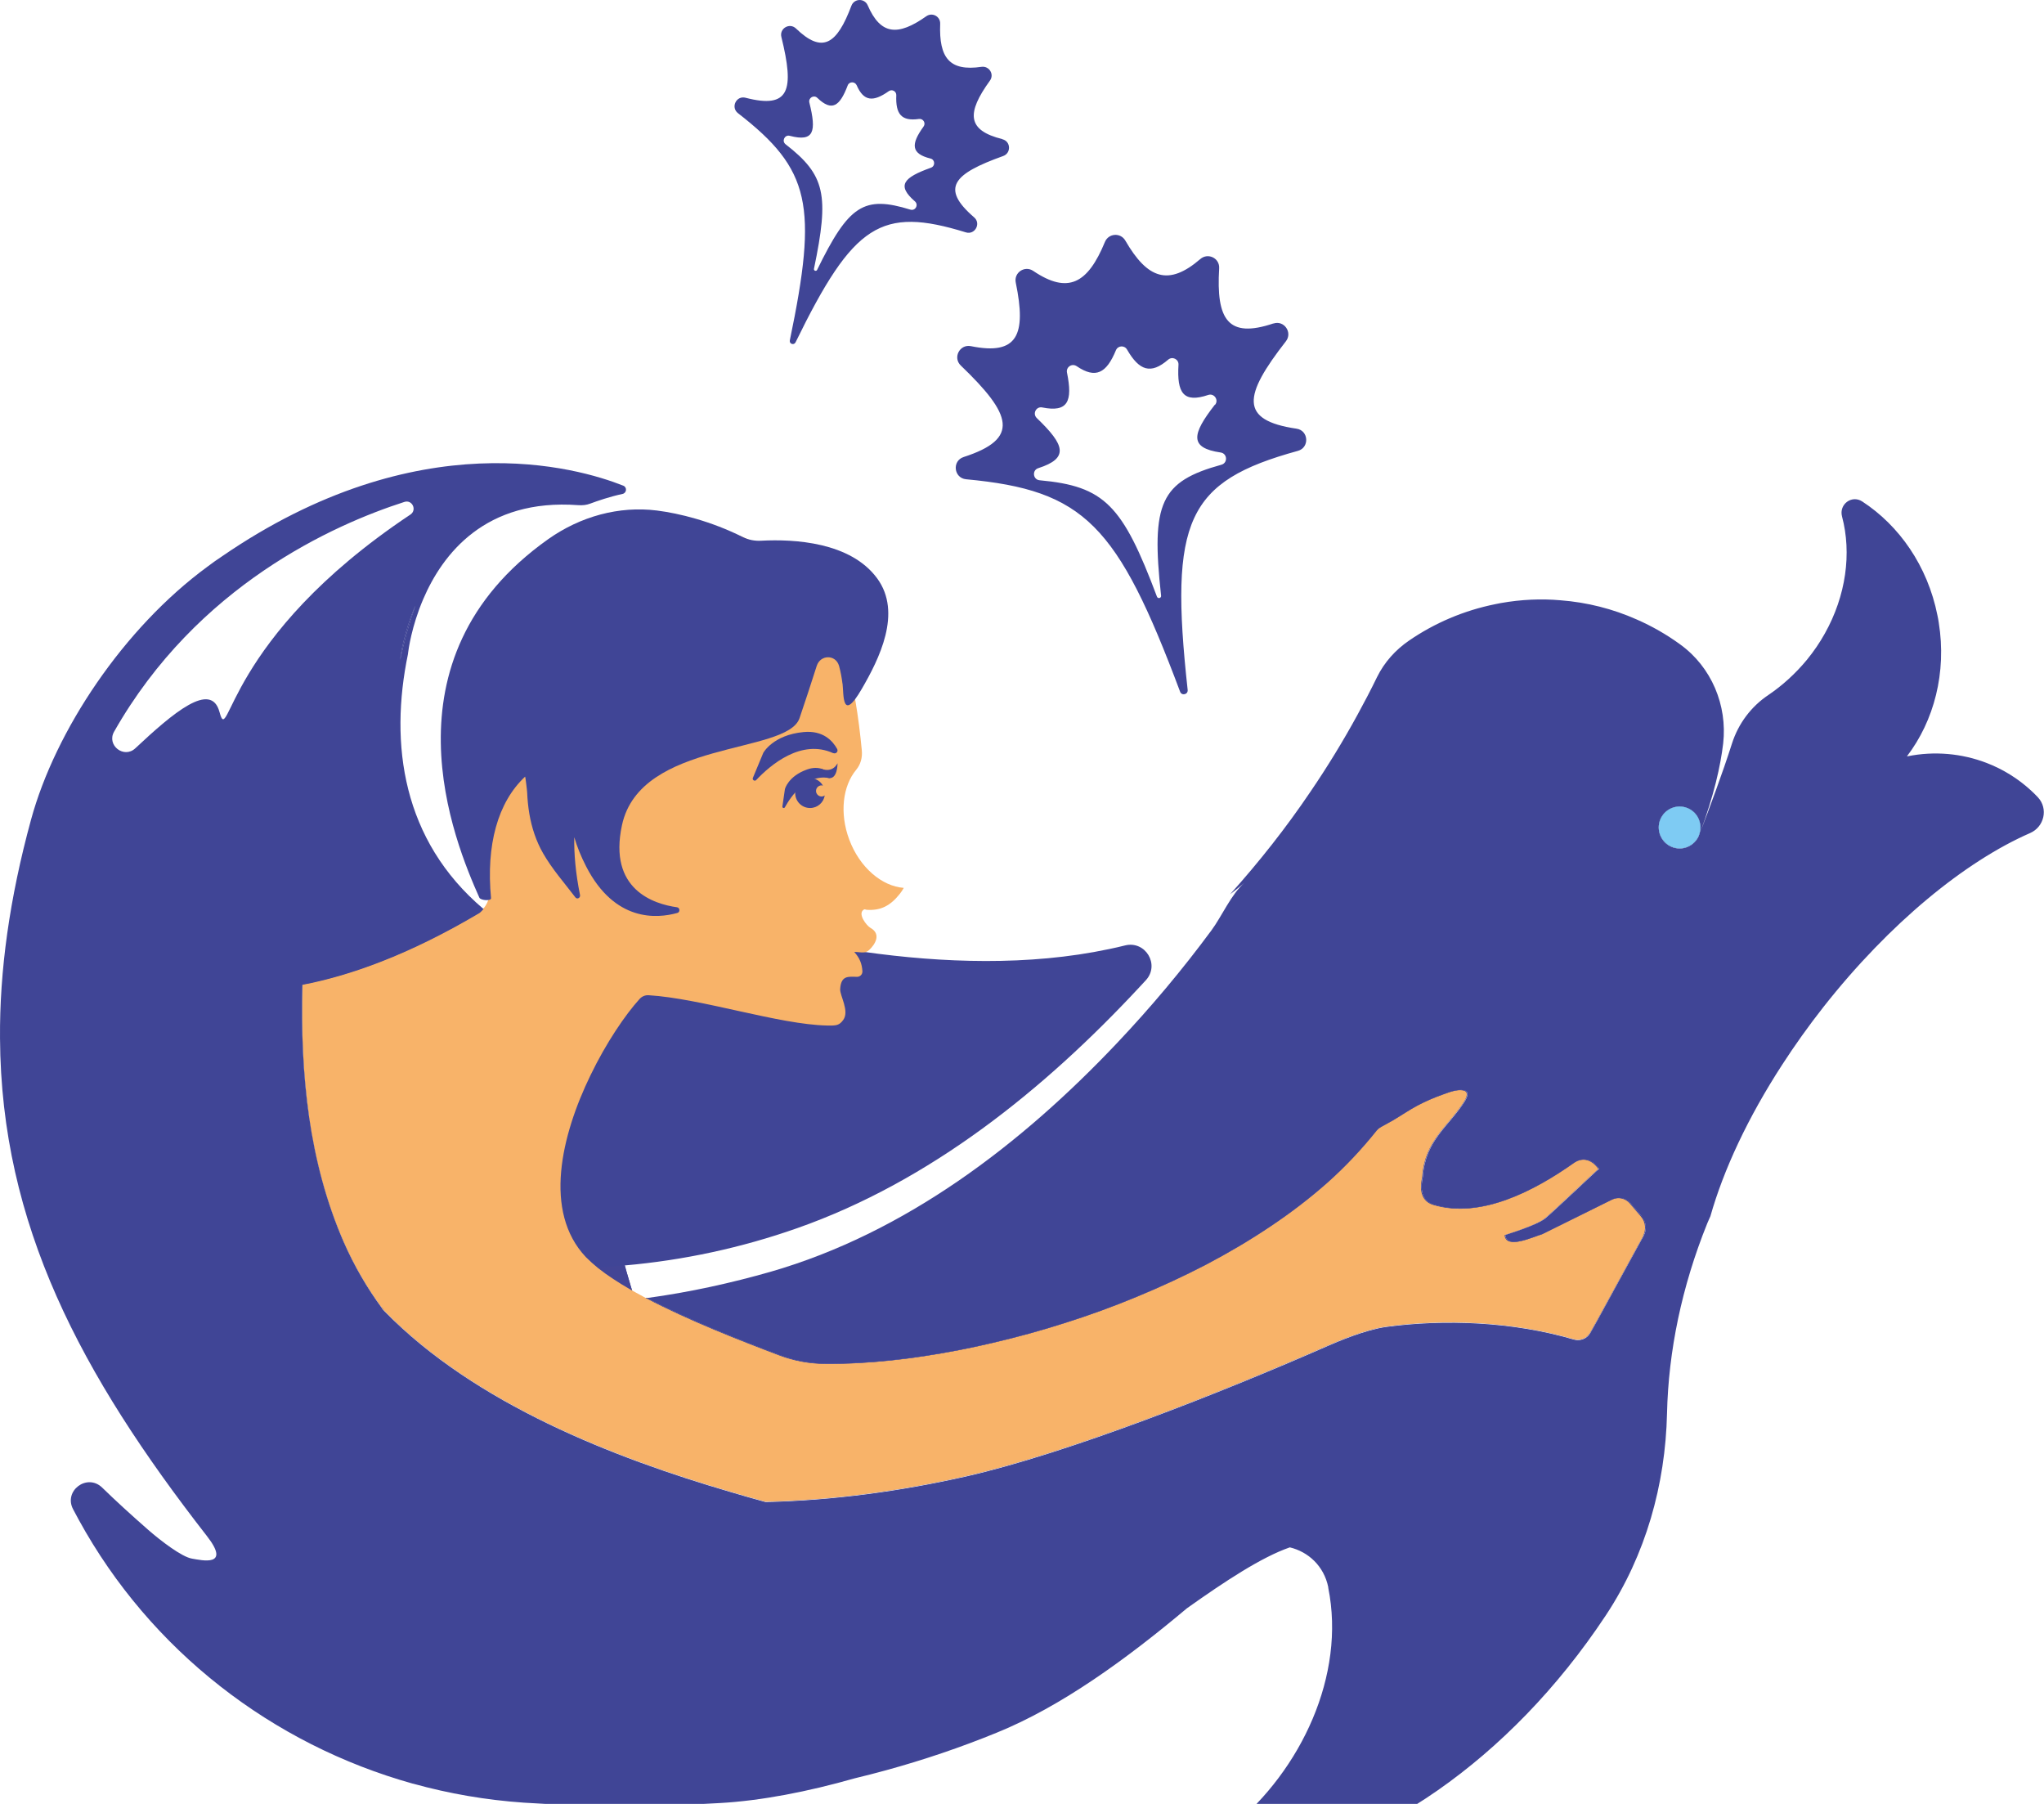 <svg width="102" height="90" viewBox="0 0 102 90" fill="none" xmlns="http://www.w3.org/2000/svg">
<g clip-path="url(#clip0_6_52)">
<path d="M31.887 65.503C31.138 64.485 29.777 63.609 27.578 63.039C21.084 61.352 29.23 51.22 29.23 51.22C29.23 51.22 29.245 51.23 29.285 51.245C29.501 53.961 29.787 56.893 30.405 59.961C30.792 61.871 31.319 63.725 31.892 65.503H31.887Z" fill="#434595"/>
<path d="M31.887 65.503C31.138 64.485 29.777 63.609 27.578 63.039C21.084 61.352 29.23 51.22 29.23 51.22C29.23 51.22 29.245 51.23 29.285 51.245C29.501 53.961 29.787 56.893 30.405 59.961C30.792 61.871 31.319 63.725 31.892 65.503H31.887Z" fill="#434595"/>
<path d="M20.727 30.216C20.416 31.093 20.16 32 19.969 32.917C19.989 32.745 20.15 31.572 20.727 30.216Z" fill="#434595"/>
<path d="M81.917 60.672C81.731 60.45 81.546 60.238 81.36 60.017C81.139 59.755 80.767 59.679 80.456 59.83C79.296 60.404 78.141 60.979 76.966 61.558C76.549 61.674 75.178 62.339 75.112 61.599C75.112 61.593 76.669 61.14 77.121 60.762C77.553 60.404 79.688 58.369 79.793 58.298C79.487 57.855 79.01 57.674 78.543 58.006C76.574 59.397 73.907 60.797 71.557 60.092C70.683 59.83 70.994 58.797 70.999 58.697C71.125 56.853 72.305 56.178 73.093 54.928C73.209 54.742 73.344 54.439 73.038 54.379C72.717 54.319 72.325 54.475 72.029 54.581C71.587 54.732 71.155 54.923 70.743 55.14C70.326 55.361 69.939 55.628 69.533 55.87C69.372 55.966 69.206 56.052 69.046 56.142C68.915 56.213 68.794 56.263 68.704 56.384C67.956 57.321 67.137 58.193 66.243 58.989C65.349 59.785 64.39 60.51 63.396 61.175C62.361 61.87 61.286 62.5 60.187 63.08C59.062 63.669 57.906 64.203 56.731 64.682C55.556 65.171 54.361 65.599 53.15 65.987C51.97 66.365 50.775 66.697 49.57 66.974C48.425 67.246 47.27 67.468 46.109 67.644C45.04 67.805 43.97 67.921 42.885 67.982C42.318 68.012 41.755 68.027 41.188 68.022C40.414 68.022 39.651 67.871 38.928 67.604C36.919 66.843 34.352 65.841 32.278 64.747C32.078 64.772 31.877 64.803 31.676 64.823C31.56 64.838 31.435 64.848 31.319 64.863C27.543 65.276 23.65 65.1 20.331 63.82C20.321 63.82 20.311 63.815 20.3 63.81C19.622 63.543 19.909 62.515 20.627 62.626C21.787 62.808 22.967 62.928 23.279 62.969C24.981 63.201 26.699 63.301 28.416 63.271C28.557 63.271 28.703 63.271 28.843 63.271C29.185 63.261 29.521 63.246 29.863 63.231C30.3 63.206 30.736 63.175 31.174 63.135C34.106 62.878 37.004 62.253 39.781 61.276C46.416 58.943 52.091 54.374 56.847 49.265C56.957 49.144 57.073 49.023 57.183 48.903C57.891 48.127 57.158 46.918 56.144 47.169C55.883 47.235 55.616 47.295 55.345 47.351C51.332 48.202 47.003 48.041 43.121 47.492C41.68 47.29 40.304 47.033 39.028 46.761C35.362 45.965 31.615 45.698 27.904 45.986C27.276 46.031 26.694 46.343 26.332 46.847C25.509 46.379 24.775 45.87 24.132 45.316C24.072 45.391 24.007 45.452 23.931 45.517C23.931 45.517 23.931 45.517 23.931 45.522C20.391 47.623 17.448 48.656 15.098 49.104C15.037 51.326 15.113 53.528 15.429 55.689C15.74 57.835 16.283 59.931 17.157 61.936C17.684 63.135 18.327 64.233 19.07 65.236V65.261C19.105 65.306 19.145 65.347 19.191 65.392C23.731 70.032 30.661 72.707 36.392 74.39C37.009 74.576 37.617 74.743 38.205 74.909H38.26C41.549 74.828 44.899 74.385 48.234 73.629C53.261 72.486 60.97 69.453 66.293 67.11C66.77 66.904 68.117 66.324 69.176 66.173C72.064 65.78 75.474 65.901 78.543 66.803C78.854 66.898 79.195 66.767 79.361 66.48C79.828 65.664 80.265 64.833 80.717 64.017C81.159 63.216 81.586 62.43 82.023 61.634C82.194 61.321 82.153 60.934 81.927 60.656L81.917 60.672ZM31.138 90.104C30.862 90.104 30.591 90.104 30.315 90.104C30.953 90.114 31.585 90.109 32.223 90.099H32.278C33.293 90.074 34.307 90.018 35.327 89.927C34.172 90.023 33.017 90.084 31.866 90.104C31.625 90.109 31.379 90.109 31.138 90.109V90.104ZM24.208 89.625C23.434 89.519 22.661 89.394 21.892 89.252C22.661 89.398 23.429 89.525 24.208 89.625ZM19.969 32.917C20.16 32 20.416 31.093 20.727 30.216C20.15 31.577 19.989 32.745 19.969 32.917Z" fill="#404596"/>
<path d="M82.013 61.644C81.576 62.44 81.149 63.226 80.707 64.027C80.255 64.843 79.818 65.674 79.351 66.49C79.185 66.778 78.844 66.904 78.532 66.813C75.464 65.911 72.059 65.795 69.166 66.183C68.106 66.334 66.76 66.914 66.283 67.12C60.96 69.463 53.251 72.496 48.224 73.639C44.889 74.395 41.539 74.838 38.25 74.919H38.194C37.607 74.758 37.004 74.587 36.381 74.4C30.651 72.718 23.721 70.042 19.18 65.402C19.135 65.357 19.095 65.317 19.055 65.271V65.246C18.317 64.243 17.674 63.145 17.147 61.946C16.273 59.941 15.73 57.84 15.419 55.699C15.479 55.497 15.55 55.291 15.63 55.089C17.147 51.17 21.933 47.119 23.922 45.537C23.997 45.472 24.062 45.411 24.122 45.336C24.273 45.154 24.373 44.943 24.419 44.716C24.479 44.429 24.449 44.121 24.323 43.839C22.776 40.444 21.877 36.947 23.188 33.416C25.072 28.327 28.803 25.007 34.227 25.979C39.741 26.967 41.856 30.121 42.694 35.013C42.825 35.778 42.925 36.584 43.006 37.436C43.041 37.789 42.95 38.141 42.724 38.408C42.056 39.214 41.886 40.565 42.378 41.885C42.9 43.285 44.01 44.217 45.1 44.298C45.045 44.404 44.974 44.504 44.899 44.6C44.452 45.159 43.98 45.446 43.247 45.391C43.202 45.391 43.161 45.351 43.116 45.376C42.765 45.572 43.242 46.182 43.438 46.293C43.995 46.605 43.669 47.129 43.357 47.411C43.277 47.482 43.191 47.507 43.106 47.517C42.95 47.532 42.79 47.487 42.629 47.497C42.9 47.789 43.016 48.096 43.036 48.454C43.046 48.61 42.92 48.741 42.76 48.736C42.328 48.726 41.966 48.661 41.926 49.351C41.911 49.678 42.398 50.439 42.082 50.883C41.881 51.16 41.74 51.175 41.278 51.165C38.872 51.119 35.01 49.815 32.364 49.653C32.193 49.643 32.032 49.714 31.917 49.84C31.209 50.62 30.254 52.016 29.466 53.648C28.009 56.646 27.096 60.45 29.235 62.717C29.24 62.722 29.25 62.732 29.26 62.742C29.431 62.913 29.622 63.085 29.838 63.261C30.3 63.629 30.867 63.997 31.495 64.359C31.736 64.495 31.992 64.636 32.248 64.772C34.322 65.866 36.884 66.868 38.898 67.629C39.621 67.901 40.384 68.042 41.157 68.047C41.725 68.052 42.288 68.037 42.855 68.007C43.935 67.947 45.01 67.831 46.079 67.669C47.239 67.493 48.394 67.271 49.539 66.999C50.75 66.717 51.94 66.39 53.12 66.012C54.331 65.629 55.526 65.196 56.701 64.707C57.876 64.223 59.031 63.689 60.156 63.105C61.256 62.526 62.331 61.896 63.365 61.2C64.36 60.535 65.314 59.81 66.213 59.014C67.107 58.218 67.926 57.346 68.674 56.409C68.769 56.293 68.885 56.238 69.015 56.167C69.176 56.077 69.342 55.986 69.502 55.895C69.909 55.654 70.296 55.387 70.713 55.165C71.125 54.948 71.557 54.762 71.999 54.606C72.295 54.5 72.687 54.344 73.008 54.404C73.319 54.459 73.179 54.767 73.063 54.953C72.275 56.208 71.095 56.878 70.969 58.722C70.964 58.818 70.648 59.855 71.526 60.117C73.877 60.823 76.544 59.422 78.512 58.032C78.984 57.699 79.457 57.88 79.763 58.324C79.657 58.394 77.523 60.43 77.091 60.787C76.639 61.16 75.082 61.614 75.082 61.624C75.147 62.364 76.519 61.699 76.935 61.583C78.111 61.004 79.261 60.43 80.426 59.855C80.737 59.704 81.104 59.78 81.33 60.042C81.516 60.263 81.701 60.475 81.887 60.697C82.118 60.969 82.158 61.357 81.983 61.674L82.013 61.644Z" fill="#F8B369"/>
<path d="M23.931 45.527L19.065 65.246C18.322 64.243 17.679 63.145 17.152 61.946C16.278 59.941 15.735 57.84 15.424 55.699C15.113 53.543 15.032 51.336 15.092 49.114C17.438 48.666 20.386 47.633 23.927 45.532L23.931 45.527Z" fill="#F8B369"/>
<path d="M19.191 65.402C19.145 65.357 19.105 65.317 19.065 65.271V65.246C19.11 65.302 19.15 65.352 19.191 65.407V65.402Z" fill="#233E92"/>
<path d="M41.579 37.572C41.715 37.632 41.846 37.496 41.775 37.365C41.554 36.967 41.077 36.428 40.098 36.524C38.566 36.67 38.089 37.562 38.089 37.562L37.572 38.806C37.526 38.912 37.662 38.998 37.737 38.917C38.45 38.161 39.987 36.852 41.579 37.577V37.572Z" fill="#404596"/>
<path d="M41.368 38.816C41.464 38.831 41.524 38.726 41.459 38.655C41.258 38.438 40.871 38.176 40.269 38.393C39.324 38.731 39.169 39.37 39.169 39.37L39.043 40.237C39.033 40.308 39.129 40.343 39.164 40.282C39.49 39.693 40.253 38.62 41.373 38.816H41.368Z" fill="#404596"/>
<path d="M40.977 38.353C40.977 38.353 41.514 38.605 41.795 38.081C41.795 38.081 41.805 38.932 41.313 38.811C40.821 38.69 40.781 38.59 40.781 38.59L40.977 38.358V38.353Z" fill="#404596"/>
<path d="M40.997 39.738C40.846 39.738 40.721 39.612 40.721 39.461C40.721 39.31 40.846 39.184 40.997 39.184C41.022 39.184 41.042 39.194 41.067 39.199C40.941 38.972 40.7 38.821 40.424 38.821C40.012 38.821 39.681 39.154 39.681 39.567C39.681 39.98 40.012 40.313 40.424 40.313C40.796 40.313 41.102 40.041 41.157 39.683C41.112 39.718 41.057 39.738 41.002 39.738H40.997Z" fill="#404596"/>
<path d="M42.041 34.106C42.006 33.819 41.951 33.516 41.871 33.224C41.705 32.645 40.941 32.65 40.756 33.224C40.469 34.116 40.153 35.093 39.897 35.834C39.264 37.658 31.957 36.902 31.038 41.169C30.345 44.378 32.62 45.104 33.785 45.265C33.931 45.285 33.946 45.507 33.805 45.547C32.77 45.839 30.676 45.996 29.255 43.24C28.989 42.726 28.793 42.232 28.657 41.769C28.642 42.6 28.723 43.557 28.944 44.65C28.974 44.797 28.803 44.887 28.712 44.771C28.16 44.046 27.557 43.366 27.1 42.57C26.754 41.965 26.533 41.295 26.417 40.61C26.357 40.257 26.322 39.905 26.307 39.547C26.307 39.471 26.216 38.736 26.206 38.746C24.83 40.031 24.253 42.177 24.504 44.807C24.519 44.963 23.987 44.928 23.921 44.786C22.696 42.031 18.869 32.907 27.362 26.896C28.969 25.763 30.887 25.234 32.785 25.471C33.9 25.612 35.487 26.005 37.059 26.791C37.351 26.937 37.672 26.997 37.993 26.977C39.621 26.891 42.433 27.037 43.769 28.851C45.04 30.574 43.859 32.897 43.006 34.368C42.006 36.096 42.107 34.635 42.046 34.116L42.041 34.106Z" fill="#404596"/>
<path d="M101.705 39.789C101.589 39.663 101.464 39.542 101.343 39.431C100.695 38.837 99.942 38.373 99.128 38.061C97.903 37.592 96.537 37.461 95.191 37.733H95.161C96.512 35.965 97.15 33.552 96.748 31.063C96.733 30.942 96.707 30.821 96.682 30.7C96.19 28.231 94.769 26.216 92.926 25.017C92.404 24.68 91.761 25.163 91.921 25.768C92.409 27.602 92.122 29.718 91.063 31.607C90.811 32.06 90.515 32.494 90.174 32.912C89.596 33.612 88.943 34.202 88.245 34.675C87.386 35.249 86.749 36.101 86.432 37.088C85.965 38.559 85.272 40.408 84.85 41.512C85.528 39.683 85.855 38.232 85.99 37.093C86.206 35.184 85.403 33.279 83.851 32.156C83.846 32.151 83.836 32.146 83.831 32.141C83.158 31.652 82.435 31.239 81.676 30.907C80.486 30.378 79.2 30.05 77.869 29.949C76.905 29.864 75.911 29.909 74.911 30.085H74.906C74.811 30.101 74.716 30.121 74.625 30.141C73.028 30.463 71.577 31.093 70.316 31.959C69.638 32.423 69.081 33.043 68.719 33.778C68.719 33.778 68.719 33.783 68.714 33.788C68.408 34.418 68.086 35.033 67.75 35.647C67.027 36.972 66.238 38.262 65.389 39.507C64.179 41.3 62.833 43.003 61.387 44.615C61.628 44.434 61.864 44.247 62.095 44.051C61.452 44.6 60.965 45.724 60.463 46.404C59.006 48.379 57.424 50.263 55.737 52.046C50.971 57.084 45.185 61.513 38.446 63.453C36.527 64.002 34.433 64.47 32.283 64.762C34.358 65.856 36.919 66.858 38.933 67.619C39.656 67.891 40.419 68.032 41.193 68.037C41.76 68.042 42.323 68.027 42.89 67.997C43.97 67.936 45.045 67.82 46.114 67.659C47.275 67.483 48.43 67.261 49.575 66.989C50.785 66.707 51.975 66.38 53.155 66.002C54.366 65.619 55.561 65.186 56.736 64.697C57.911 64.213 59.066 63.679 60.191 63.095C61.291 62.515 62.366 61.886 63.401 61.19C64.395 60.525 65.349 59.8 66.248 59.004C67.142 58.208 67.961 57.336 68.709 56.399C68.804 56.283 68.92 56.228 69.05 56.157C69.211 56.067 69.377 55.976 69.538 55.885C69.945 55.644 70.331 55.377 70.748 55.155C71.16 54.938 71.592 54.752 72.034 54.596C72.33 54.49 72.722 54.334 73.043 54.394C73.355 54.45 73.214 54.757 73.098 54.943C72.31 56.198 71.13 56.868 71.004 58.712C70.999 58.807 70.683 59.845 71.562 60.107C73.912 60.812 76.579 59.412 78.547 58.022C79.019 57.689 79.492 57.87 79.798 58.314C79.692 58.384 77.558 60.42 77.126 60.777C76.674 61.15 75.117 61.603 75.117 61.614C75.183 62.354 76.554 61.689 76.971 61.573C78.146 60.994 79.296 60.42 80.461 59.845C80.772 59.694 81.139 59.77 81.365 60.032C81.551 60.253 81.737 60.465 81.922 60.687C82.153 60.959 82.194 61.347 82.018 61.664C81.581 62.46 81.154 63.246 80.712 64.047C80.26 64.863 79.823 65.694 79.356 66.511C79.19 66.798 78.849 66.924 78.537 66.833C75.469 65.931 72.064 65.815 69.171 66.203C68.111 66.354 66.766 66.934 66.288 67.14C60.965 69.483 53.256 72.516 48.229 73.66C44.894 74.415 41.544 74.859 38.255 74.939H38.199C37.612 74.778 37.009 74.607 36.386 74.42C30.656 72.738 23.726 70.062 19.186 65.422C19.14 65.377 19.1 65.337 19.06 65.291V65.266C18.322 64.264 17.679 63.165 17.152 61.966C16.278 59.961 15.735 57.86 15.424 55.719C15.113 53.563 15.032 51.356 15.092 49.134C17.438 48.686 20.386 47.653 23.927 45.552C24.002 45.487 24.067 45.426 24.127 45.351C20.079 41.925 19.422 37.124 20.361 32.62C20.361 32.62 20.361 32.614 20.361 32.599C20.381 32.423 20.537 31.254 21.119 29.894C22.083 27.642 24.218 24.861 28.853 25.203C29.064 25.219 29.27 25.198 29.461 25.123C29.802 24.997 30.405 24.785 31.063 24.644C31.274 24.599 31.304 24.312 31.103 24.231C28.818 23.324 20.888 21.017 11.07 27.763C10.829 27.924 10.588 28.09 10.352 28.272C6.168 31.34 2.763 36.443 1.548 40.897C0.473 44.832 -0.024 48.439 0.001 51.804C0.056 61.1 4.034 68.561 10.326 76.637C11.542 78.194 10.07 77.846 9.573 77.761C9.071 77.675 8.021 76.874 7.388 76.32C6.525 75.564 5.766 74.869 5.093 74.214C4.34 73.493 3.155 74.385 3.652 75.307C3.742 75.483 3.838 75.655 3.933 75.831C7.514 82.355 13.586 87.031 20.602 88.99C20.602 88.99 20.607 88.99 20.612 88.99C22.405 89.489 24.253 89.807 26.141 89.938C26.608 89.968 27.075 89.993 27.537 90.018C28.371 90.064 29.205 90.084 30.033 90.094C30.129 90.094 30.224 90.094 30.315 90.094C30.591 90.094 30.862 90.094 31.138 90.094C31.379 90.094 31.625 90.094 31.866 90.089C32.082 90.089 32.298 90.084 32.514 90.074C32.439 90.079 32.359 90.079 32.283 90.084C33.494 90.069 34.709 90.028 35.914 89.958C37.993 89.842 40.319 89.388 42.654 88.723C43.181 88.597 43.704 88.461 44.221 88.32C46.109 87.802 47.953 87.177 49.74 86.446C52.97 85.136 56.219 82.768 59.232 80.239C61.12 78.899 62.949 77.69 64.365 77.201C65.279 77.418 66.067 78.128 66.283 79.186V79.217C67.162 83.58 64.932 88.31 61.472 91.142C60.573 91.872 61.191 93.348 62.336 93.202C68.513 92.406 75.323 87.847 80.114 80.622C80.129 80.607 80.139 80.587 80.154 80.562C82.118 77.584 83.108 74.083 83.188 70.511C83.258 67.417 83.921 64.193 85.197 61.034C85.242 60.918 85.302 60.803 85.352 60.682C86.01 58.359 87.226 55.754 88.933 53.124C89.556 52.162 90.244 51.195 90.992 50.243C94.292 46.051 98.074 42.973 101.308 41.562C102.011 41.255 102.222 40.348 101.7 39.784L101.705 39.789ZM19.969 32.917C19.989 32.745 20.15 31.572 20.727 30.216C20.416 31.093 20.16 32 19.969 32.917ZM10.954 35.526C10.537 33.955 8.639 35.567 6.751 37.335C6.183 37.864 5.314 37.184 5.691 36.509C9.834 29.214 16.649 26.176 20.18 25.042C20.572 24.916 20.818 25.445 20.481 25.672C11.18 31.869 11.441 37.37 10.954 35.522V35.526ZM21.892 89.252C22.661 89.394 23.429 89.519 24.208 89.625C23.434 89.519 22.661 89.394 21.892 89.252ZM84.765 41.723C84.629 42.016 84.363 42.242 84.022 42.313C83.459 42.424 82.912 42.061 82.796 41.492C82.681 40.927 83.047 40.378 83.61 40.262C84.177 40.151 84.725 40.514 84.835 41.084C84.87 41.27 84.86 41.451 84.8 41.617C84.79 41.653 84.775 41.688 84.76 41.723H84.765Z" fill="#404596"/>
<path d="M84.805 41.612C84.795 41.648 84.78 41.683 84.765 41.718C84.629 42.011 84.363 42.237 84.022 42.308C83.459 42.419 82.912 42.056 82.796 41.486C82.681 40.922 83.047 40.373 83.61 40.257C84.177 40.146 84.725 40.509 84.835 41.078C84.87 41.265 84.86 41.446 84.8 41.612H84.805Z" fill="#404596"/>
<path d="M84.805 41.612C84.795 41.648 84.78 41.683 84.765 41.718C84.629 42.011 84.363 42.237 84.022 42.308C83.459 42.419 82.912 42.056 82.796 41.486C82.681 40.922 83.047 40.373 83.61 40.257C84.177 40.146 84.725 40.509 84.835 41.078C84.87 41.265 84.86 41.446 84.8 41.612H84.805Z" fill="#7ECBF3"/>
<path d="M63.545 16.137C61.285 16.898 60.683 15.956 60.839 13.386C60.869 12.877 60.281 12.595 59.899 12.923C58.322 14.283 57.268 13.925 56.158 12.006C55.922 11.593 55.319 11.633 55.138 12.071C54.279 14.157 53.295 14.686 51.562 13.517C51.141 13.23 50.583 13.598 50.689 14.102C51.226 16.706 50.784 17.744 48.449 17.27C47.891 17.16 47.535 17.845 47.947 18.238C50.498 20.686 50.91 21.89 48.087 22.802C47.5 22.994 47.595 23.85 48.208 23.911C54.114 24.46 55.761 26.168 58.89 34.511C58.97 34.727 59.292 34.652 59.267 34.42C58.337 25.941 59.231 24.017 64.766 22.495C65.358 22.334 65.308 21.472 64.695 21.387C61.833 20.968 62.054 19.739 64.168 17.029C64.515 16.585 64.073 15.961 63.545 16.142V16.137ZM60.627 20.188C59.467 21.674 59.347 22.349 60.914 22.576C61.25 22.626 61.275 23.095 60.954 23.185C57.921 24.021 57.428 25.075 57.941 29.72C57.956 29.846 57.78 29.886 57.735 29.77C56.017 25.195 55.118 24.258 51.879 23.961C51.542 23.931 51.492 23.457 51.814 23.357C53.361 22.858 53.135 22.198 51.738 20.858C51.512 20.641 51.708 20.263 52.014 20.329C53.295 20.586 53.536 20.021 53.245 18.59C53.19 18.313 53.491 18.112 53.727 18.268C54.676 18.913 55.214 18.621 55.686 17.477C55.786 17.235 56.113 17.215 56.243 17.442C56.851 18.495 57.428 18.691 58.292 17.946C58.503 17.764 58.825 17.92 58.809 18.198C58.724 19.608 59.056 20.122 60.296 19.704C60.587 19.608 60.828 19.951 60.638 20.193L60.627 20.188Z" fill="#404596"/>
<path d="M50.026 6.942C48.243 6.504 48.233 5.638 49.398 4.025C49.629 3.708 49.363 3.28 48.976 3.335C47.389 3.567 46.852 2.897 46.917 1.189C46.932 0.821 46.525 0.6 46.224 0.811C44.803 1.814 43.944 1.748 43.301 0.267C43.145 -0.096 42.628 -0.086 42.487 0.287C41.764 2.207 41.046 2.7 39.72 1.421C39.404 1.118 38.887 1.416 38.992 1.844C39.645 4.494 39.414 5.451 37.204 4.877C36.742 4.756 36.451 5.355 36.828 5.648C40.449 8.454 40.815 10.247 39.414 16.983C39.379 17.16 39.62 17.24 39.7 17.079C42.588 11.169 43.964 10.288 48.198 11.593C48.65 11.734 48.971 11.149 48.609 10.842C46.917 9.381 47.57 8.676 50.061 7.784C50.468 7.638 50.443 7.048 50.021 6.948L50.026 6.942ZM46.455 8.368C45.089 8.857 44.732 9.245 45.656 10.046C45.852 10.217 45.681 10.535 45.43 10.459C43.11 9.744 42.357 10.227 40.775 13.467C40.73 13.552 40.599 13.507 40.619 13.411C41.388 9.723 41.187 8.736 39.203 7.199C38.997 7.038 39.158 6.711 39.409 6.776C40.624 7.094 40.75 6.57 40.388 5.114C40.333 4.882 40.614 4.716 40.785 4.882C41.513 5.582 41.905 5.31 42.302 4.262C42.377 4.061 42.658 4.056 42.749 4.252C43.1 5.063 43.572 5.099 44.351 4.549C44.516 4.434 44.737 4.554 44.727 4.756C44.687 5.693 44.983 6.061 45.857 5.935C46.068 5.905 46.214 6.141 46.088 6.313C45.45 7.194 45.456 7.668 46.435 7.91C46.666 7.965 46.681 8.288 46.455 8.368Z" fill="#404596"/>
</g>
<defs>
<clipPath id="clip0_6_52">
<rect width="102" height="90" fill="white"/>
</clipPath>
</defs>
</svg>
